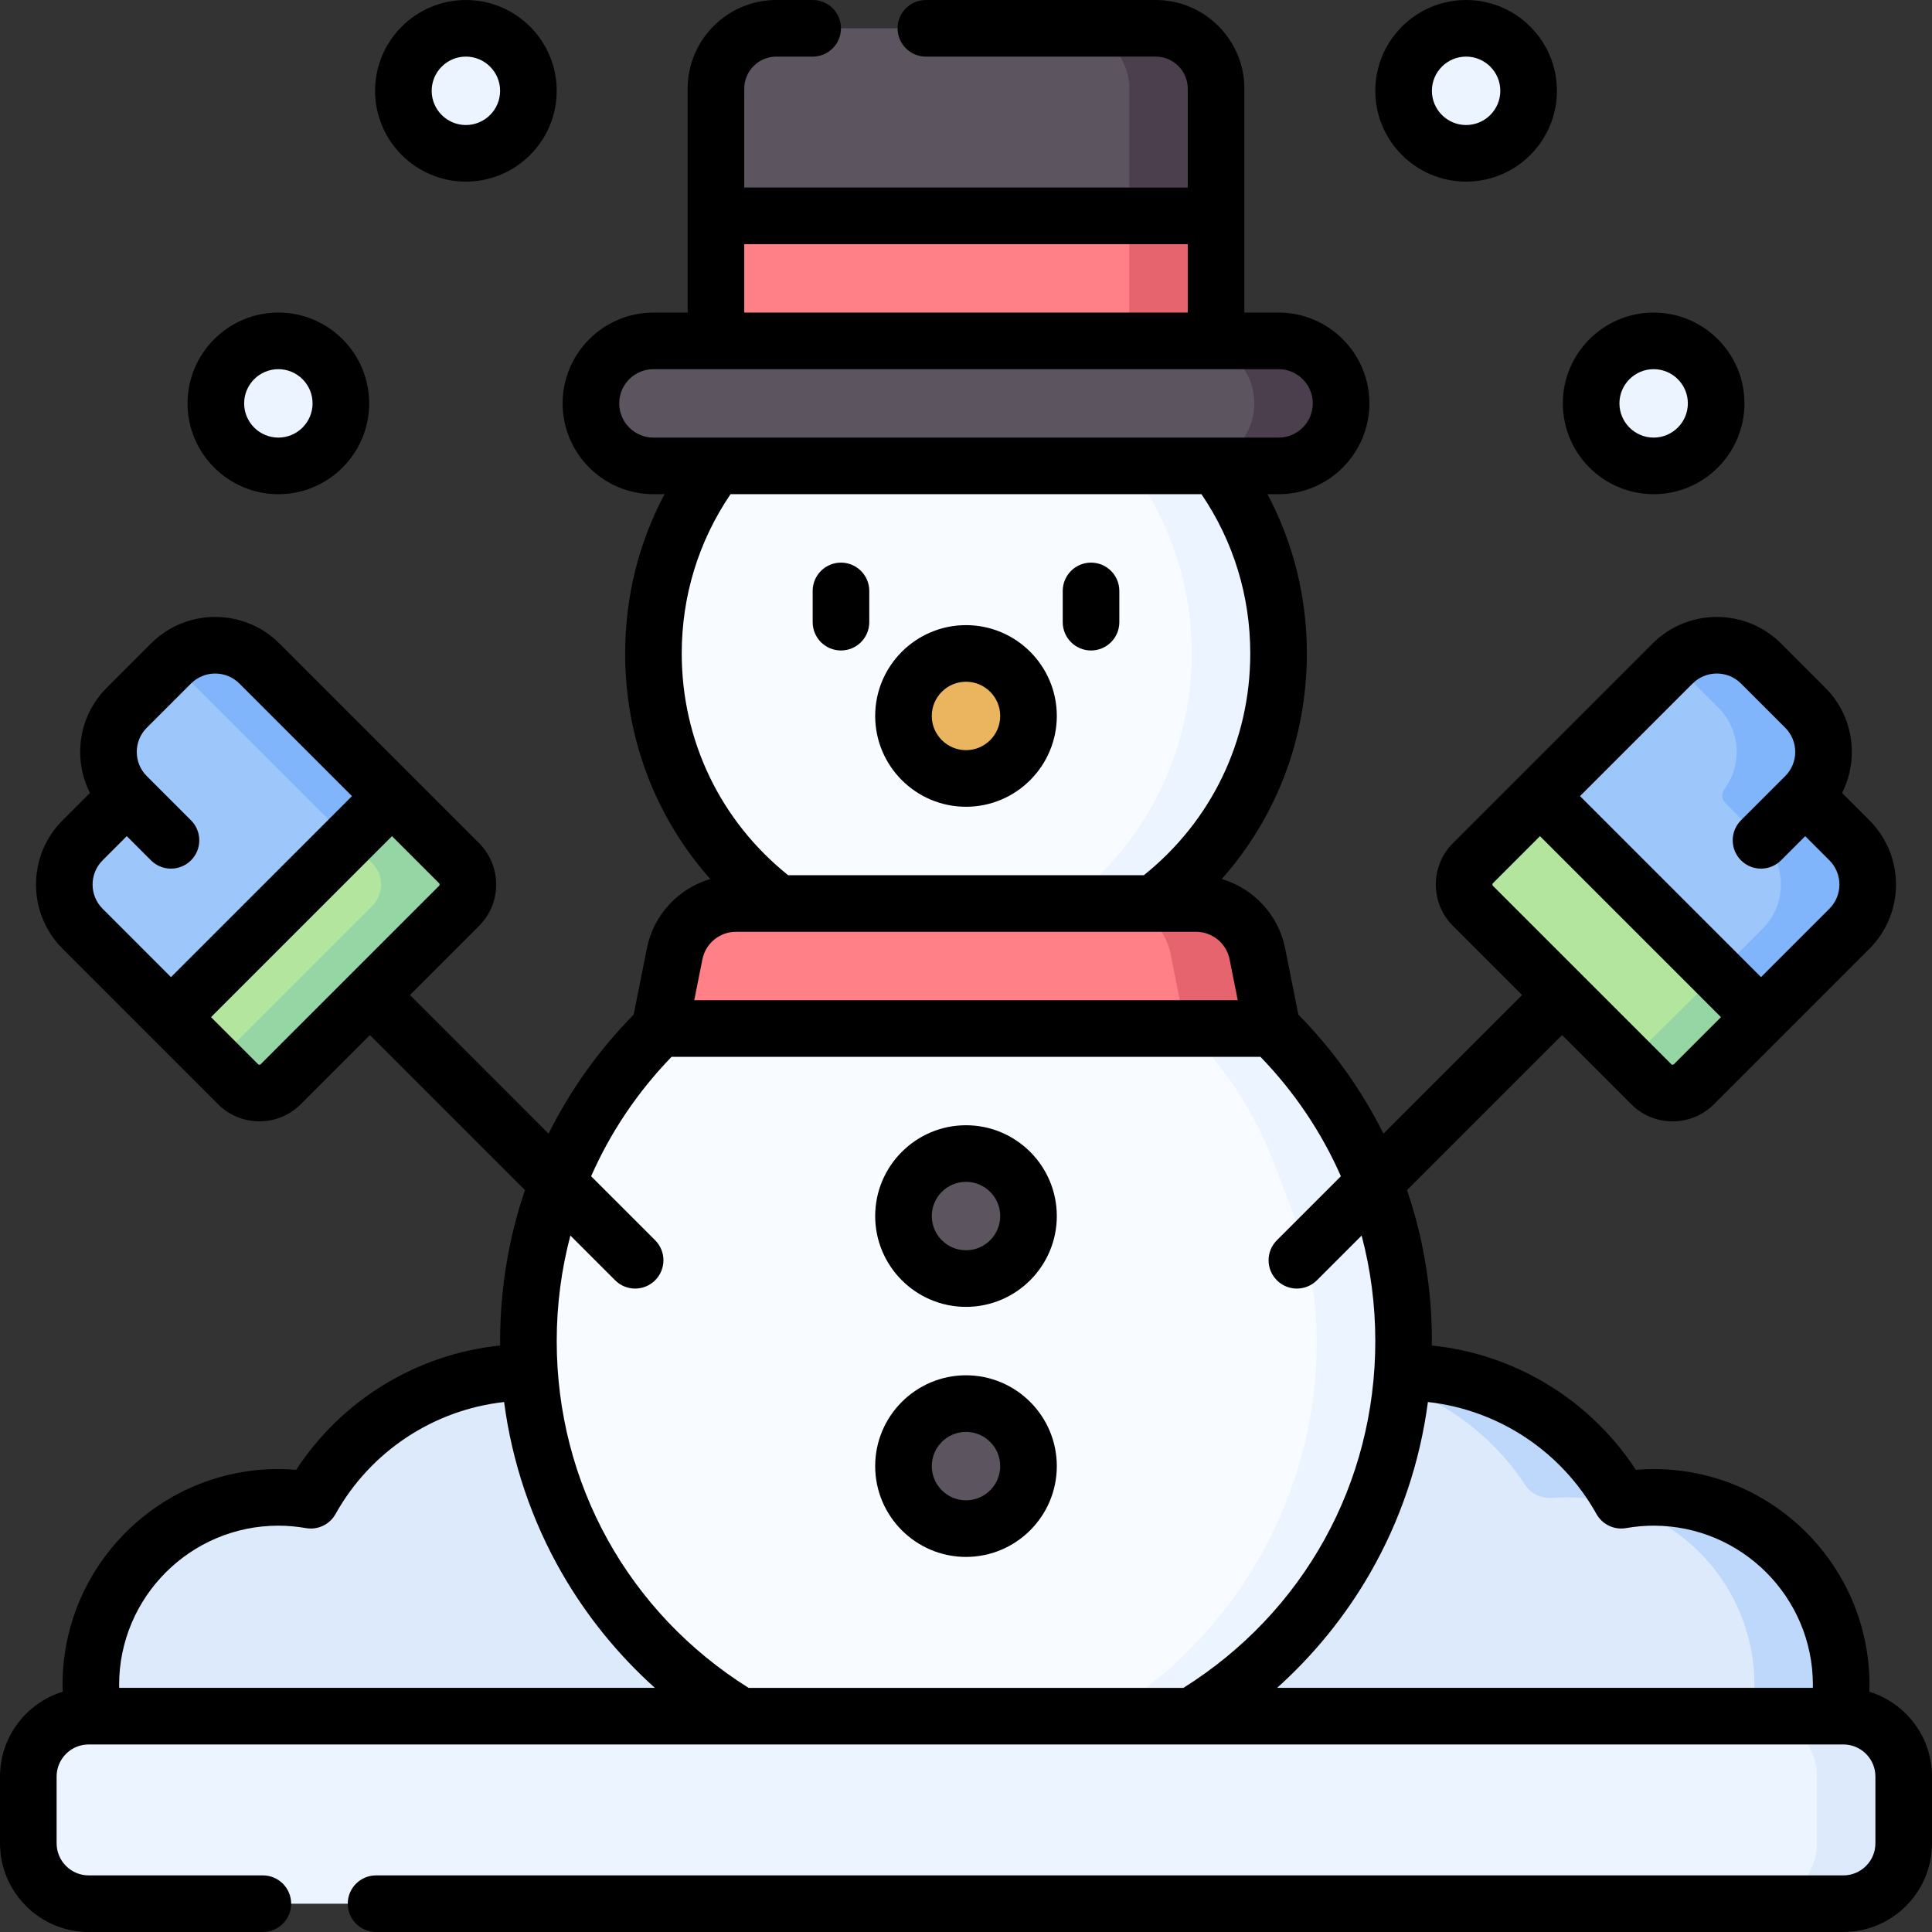 <svg id="Capa_1" enable-background="new 0 0 512 512" viewBox="0 0 512 512"
     xmlns="http://www.w3.org/2000/svg">
    <rect x="0" y="0" width="512" height="512" fill="#333333" stroke="none"/>
    <g>
        <g>
            <path d="m487.246 454.8c.452-2.694.687-5.461.687-8.283 0-27.449-22.251-49.7-49.7-49.7-1.264 0-2.516.05-3.755.146-2.912.225-5.743-1.071-7.349-3.51-11.8-17.929-32.094-29.769-55.163-29.769h-231.933c-23.068 0-43.363 11.84-55.162 29.769-1.605 2.439-4.437 3.735-7.349 3.51-1.239-.096-2.491-.146-3.755-.146-27.449 0-49.7 22.251-49.7 49.7 0 2.822.235 5.59.687 8.283v5.533h461.996z"
                  fill="#ddeafb"/>
            <path d="m438.233 396.817c-1.264 0-2.516.05-3.755.146-2.912.225-5.744-1.071-7.349-3.51-11.8-17.929-32.094-29.769-55.163-29.769h-23c23.068 0 43.362 11.84 55.163 29.769 1.605 2.439 4.438 3.735 7.349 3.51 1.239-.096 2.491-.146 3.755-.146 27.448 0 49.7 22.251 49.7 49.7 0 2.822-.235 5.59-.687 8.283l-.496 5.533h23l.496-5.533c.452-2.694.687-5.461.687-8.283 0-27.449-22.251-49.7-49.7-49.7z"
                  fill="#bed8fb"/>
            <g>
                <g>
                    <path d="m315.763 454.802c33.679-20.292 56.204-57.216 56.204-99.402 0-8.164-.844-16.132-2.449-23.819l-12.93-33.929c-5.315-9.239-11.867-17.676-19.429-25.086l-6.076-3.014h-151.083l-5.159 3.014c-7.562 7.41-14.113 15.847-19.428 25.085l-12.93 33.927c-1.605 7.688-2.449 15.656-2.449 23.822 0 42.183 22.523 79.106 56.199 99.399v5.535h119.531v-5.532z"
                          fill="#f8fbff"/>
                    <path d="m369.518 331.581-12.93-33.929c-5.315-9.239-11.867-17.676-19.429-25.086l-6.076-3.014h-23l6.076 3.014c1.932 1.893 3.797 3.853 5.593 5.876 7.756 8.736 13.722 18.91 17.882 29.826l4.827 12.667c4.167 10.935 6.481 22.519 6.505 34.22v.245c0 42.185-22.525 79.11-56.204 99.402v5.532h23v-5.532c33.679-20.292 56.204-57.216 56.204-99.402.001-8.164-.843-16.132-2.448-23.819z"
                          fill="#ecf4ff"/>
                </g>
            </g>
            <path d="m488.5 454.8h-465c-8.837 0-16 7.163-16 16v17.7c0 8.837 7.163 16 16 16h465c8.837 0 16-7.163 16-16v-17.7c0-8.837-7.163-16-16-16z"
                  fill="#ecf4ff"/>
            <path d="m305.701 239.439c20.119-15.112 33.133-39.172 33.133-66.272 0-18.646-6.161-35.854-16.559-49.697l-.008-9.802h-132.535v9.794c-10.402 13.845-16.565 31.056-16.565 49.706 0 27.098 13.012 51.158 33.13 66.27v9.313h99.404z"
                  fill="#f8fbff"/>
            <path d="m322.275 123.469-.008-9.802h-23l.008 9.802c10.398 13.844 16.559 31.051 16.559 49.697 0 27.1-13.014 51.16-33.133 66.272v9.311h23v-9.311c20.119-15.112 33.133-39.172 33.133-66.272-.001-18.646-6.162-35.853-16.559-49.697z"
                  fill="#ecf4ff"/>
            <g>
                <g>
                    <path d="m322.267 62.125h-132.534v-38.625c0-8.837 7.163-16 16-16h100.533c8.837 0 16 7.163 16 16v38.625z"
                          fill="#5c545f"/>
                    <path d="m189.733 57.2h132.533v40.3h-132.533z" fill="#ff8086"/>
                    <path d="m299.267 57.2h23v40.3h-23z" fill="#e5646e"/>
                </g>
                <path d="m338.833 123.467c9.15 0 16.567-7.417 16.567-16.567 0-9.149-7.417-16.567-16.567-16.567h-165.666c-9.15 0-16.567 7.417-16.567 16.567s7.417 16.567 16.567 16.567z"
                      fill="#b3e59f"/>
                <path d="m338.833 123.467c9.15 0 16.567-7.417 16.567-16.567 0-9.149-7.417-16.567-16.567-16.567h-165.666c-9.15 0-16.567 7.417-16.567 16.567s7.417 16.567 16.567 16.567z"
                      fill="#5c545f"/>
                <g fill="#4b3f4e">
                    <path d="m338.833 90.333h-23c9.15 0 16.567 7.417 16.567 16.567s-7.417 16.567-16.567 16.567h23c9.15 0 16.567-7.417 16.567-16.567 0-9.149-7.417-16.567-16.567-16.567z"/>
                    <path d="m306.267 7.5h-23c8.837 0 16 7.163 16 16v33.7h23v-33.7c0-8.837-7.164-16-16-16z"/>
                </g>
            </g>
            <ellipse cx="256" cy="189.733" fill="#ebb560" rx="16.567" ry="16.567"
                     transform="matrix(.984 -.177 .177 .984 -29.522 48.269)"/>
            <ellipse cx="256" cy="322.267" fill="#5c545f" rx="16.567" ry="16.567"
                     transform="matrix(.172 -.985 .985 .172 -105.473 519.064)"/>
            <ellipse cx="256" cy="388.533" fill="#5c545f" rx="16.567" ry="16.567"
                     transform="matrix(.98 -.2 .2 .98 -72.433 58.949)"/>
            <path d="m337.16 272.567h-162.32l3.951-19.808c1.546-7.747 8.346-13.326 16.247-13.326h121.924c7.9 0 14.701 5.578 16.247 13.326z"
                  fill="#ff8086"/>
            <g fill="#ecf4ff">
                <ellipse cx="73.767" cy="106.9" rx="16.567" ry="16.567"
                         transform="matrix(.113 -.994 .994 .113 -40.809 168.068)"/>
                <ellipse cx="123.467" cy="24.067" rx="16.567" ry="16.567"
                         transform="matrix(.31 -.951 .951 .31 62.278 133.972)"/>
                <ellipse cx="438.233" cy="106.9" rx="16.567" ry="16.567"
                         transform="matrix(.988 -.157 .157 .988 -11.337 69.986)"/>
                <ellipse cx="388.533" cy="24.067" rx="16.567" ry="16.567"
                         transform="matrix(.973 -.23 .23 .973 4.864 89.911)"/>
            </g>
            <path d="m488.5 454.8h-23c8.836 0 16 7.163 16 16v17.7c0 8.837-7.164 16-16 16h23c8.836 0 16-7.163 16-16v-17.7c0-8.837-7.164-16-16-16z"
                  fill="#ddeafb"/>
            <path d="m333.208 252.759c-1.546-7.747-8.347-13.326-16.247-13.326h-23.001c7.9 0 14.701 5.578 16.247 13.326l3.952 19.808h23.001z"
                  fill="#e5646e"/>
            <g>
                <g>
                    <path d="m490.116 222.694-9.872-9.872c-.503-.503-.797-1.177-.824-1.888v-.003c-.025-.668.205-1.311.602-1.849 4.785-6.483 4.251-15.66-1.62-21.531l-11.714-11.714c-6.47-6.47-16.959-6.47-23.429 0l-37.461 37.461 58.572 58.572 25.746-25.746c6.469-6.471 6.469-16.96 0-23.43z"
                          fill="#9dc6fb"/>
                    <path d="m490.116 222.694-9.872-9.872c-.503-.503-.797-1.177-.824-1.888v-.003c-.025-.668.205-1.311.602-1.849 4.785-6.483 4.251-15.66-1.62-21.531l-11.714-11.714c-6.401-6.401-16.73-6.458-23.214-.194.07.067.145.125.214.194l11.714 11.714c5.871 5.871 6.406 15.048 1.62 21.531-.397.538-.627 1.181-.602 1.849v.003c.027.711.321 1.385.824 1.888l9.872 9.872c6.47 6.47 6.47 16.959 0 23.429l-14.246 14.246 11.5 11.5 25.746-25.746c6.469-6.47 6.469-16.959 0-23.429z"
                          fill="#80b4fb"/>
                    <path d="m437.601 287.324-47.258-47.258c-3.124-3.124-3.124-8.19 0-11.314l17.772-17.772 58.572 58.572z"
                          fill="#b3e59f"/>
                    <path d="m455.169 258.034-23.553 23.305 5.985 5.985c3.124 3.124 8.189 3.124 11.314 0l17.772-17.772z"
                          fill="#95d6a4"/>
                </g>
            </g>
            <g>
                <g>
                    <path d="m21.884 222.694 9.872-9.872c.503-.503.797-1.177.824-1.888v-.003c.025-.668-.205-1.311-.602-1.849-4.785-6.483-4.251-15.66 1.62-21.531l11.715-11.714c6.47-6.47 16.959-6.47 23.429 0l37.461 37.461-58.572 58.572-25.746-25.746c-6.47-6.471-6.47-16.96-.001-23.43z"
                          fill="#9dc6fb"/>
                    <path d="m94.703 224.797 11.5-11.5-37.461-37.461c-6.401-6.401-16.73-6.458-23.214-.194.07.068.146.125.214.194z"
                          fill="#80b4fb"/>
                    <path d="m121.657 228.752-17.772-17.772-58.572 58.572 17.772 17.772c3.124 3.124 8.19 3.124 11.314 0l47.258-47.258c3.124-3.125 3.124-8.19 0-11.314z"
                          fill="#b3e59f"/>
                    <path d="m121.657 228.752-17.772-17.772-11.5 11.5 6.272 6.272c3.124 3.124 3.124 8.189 0 11.314l-41.415 41.415 5.843 5.843c3.124 3.124 8.19 3.124 11.314 0l47.258-47.258c3.124-3.125 3.124-8.19 0-11.314z"
                          fill="#95d6a4"/>
                </g>
            </g>
        </g>
        <g>
            <path d="m495.396 448.334c.019-.606.038-1.212.038-1.817 0-31.54-25.66-57.2-57.2-57.2-1.56 0-3.136.067-4.716.2-12.154-18.594-32.081-30.69-54.07-32.945.004-.391.019-.781.019-1.172 0-13.836-2.258-27.306-6.589-40.004l41.094-41.094 18.326 18.326c2.928 2.928 6.82 4.54 10.96 4.54 4.141 0 8.033-1.612 10.961-4.54l17.771-17.772 23.429-23.429c9.383-9.383 9.383-24.652 0-34.035l-7.249-7.25c1.69-3.33 2.584-7.034 2.584-10.876 0-6.429-2.504-12.473-7.049-17.018l-11.716-11.715c-9.383-9.383-24.65-9.381-34.035.001l-35.143 35.144c-.003.003-.006.007-.009.01l-17.763 17.762c-6.043 6.044-6.043 15.877 0 21.92l18.326 18.326-36.737 36.737c-5.727-11.496-13.294-22.132-22.555-31.55l-3.509-17.589c-1.777-8.907-8.407-15.857-16.787-18.35 14.498-16.338 22.556-37.341 22.556-59.776 0-14.923-3.581-29.28-10.437-42.2h2.937c13.27 0 24.067-10.796 24.067-24.067 0-13.27-10.797-24.066-24.067-24.066h-9.066v-59.335c0-12.958-10.542-23.5-23.5-23.5h-60.9c-4.142 0-7.5 3.358-7.5 7.5s3.358 7.5 7.5 7.5h60.9c4.686 0 8.5 3.813 8.5 8.5v26.2h-117.534v-26.2c0-4.687 3.813-8.5 8.5-8.5h9.633c4.142 0 7.5-3.358 7.5-7.5s-3.358-7.5-7.5-7.5h-9.633c-12.958 0-23.5 10.542-23.5 23.5v59.334h-9.067c-13.27 0-24.066 10.796-24.066 24.066 0 13.271 10.796 24.067 24.066 24.067h2.937c-6.856 12.92-10.437 27.277-10.437 42.2 0 22.435 8.058 43.438 22.556 59.776-8.379 2.492-15.009 9.442-16.786 18.349l-3.508 17.588c-9.262 9.419-16.83 20.056-22.557 31.552l-36.737-36.737 18.326-18.326c6.043-6.043 6.043-15.876 0-21.92l-17.772-17.772-35.143-35.144c-9.384-9.383-24.652-9.382-34.036.001l-11.714 11.714c-4.545 4.545-7.049 10.589-7.049 17.018 0 3.842.894 7.546 2.584 10.876l-7.25 7.25c-9.384 9.383-9.384 24.652 0 34.035l23.429 23.429 17.772 17.772c2.928 2.928 6.82 4.54 10.96 4.54s8.033-1.612 10.96-4.54l18.326-18.326 41.095 41.094c-4.331 12.698-6.589 26.168-6.589 40.004 0 .391.016.781.019 1.172-21.99 2.255-41.917 14.35-54.07 32.945-1.58-.133-3.155-.2-4.716-.2-31.54 0-57.2 25.66-57.2 57.2 0 .606.019 1.212.038 1.817-9.603 2.953-16.604 11.907-16.604 22.466v17.7c0 12.958 10.542 23.5 23.5 23.5h46.157c4.142 0 7.5-3.358 7.5-7.5s-3.358-7.5-7.5-7.5h-46.157c-4.687 0-8.5-3.813-8.5-8.5v-17.7c0-4.687 3.813-8.5 8.5-8.5h1.212c.011 0 .022.001.033.001.006 0 .012-.001.017-.001h462.475c.006 0 .012.001.018.001.011 0 .022-.001.033-.001h1.212c4.686 0 8.5 3.813 8.5 8.5v17.7c0 4.687-3.814 8.5-8.5 8.5h-388.843c-4.142 0-7.5 3.358-7.5 7.5s3.358 7.5 7.5 7.5h388.843c12.958 0 23.5-10.542 23.5-23.5v-17.7c0-10.559-7.001-19.512-16.604-22.466zm-46.836-267.194c3.536-3.535 9.288-3.536 12.822-.001l11.716 11.715c1.712 1.712 2.655 3.989 2.655 6.411s-.943 4.699-2.656 6.411c-.003.003-.006.007-.009.01l-11.705 11.704c-2.93 2.929-2.93 7.677-.001 10.606 1.465 1.465 3.384 2.197 5.304 2.197 1.919 0 3.839-.732 5.303-2.197l6.411-6.411 6.411 6.411c3.535 3.535 3.535 9.287 0 12.822l-18.125 18.125-47.965-47.965zm-52.913 52.915 12.468-12.469 47.965 47.965-12.469 12.469c-.036.036-.146.146-.353.146-.206 0-.316-.11-.353-.146l-47.259-47.258c-.195-.195-.195-.512.001-.707zm-368.46-6.057 6.411-6.411 6.411 6.411c1.464 1.464 3.384 2.197 5.303 2.197s3.839-.732 5.303-2.197c2.929-2.929 2.929-7.678 0-10.606l-11.714-11.714c-1.712-1.712-2.655-3.989-2.655-6.411s.943-4.699 2.655-6.411l11.714-11.714c1.768-1.768 4.089-2.651 6.412-2.651 2.321 0 4.644.884 6.411 2.651l29.84 29.84-47.966 47.965-18.125-18.127c-3.535-3.535-3.535-9.287 0-12.822zm41.909 54.023c-.036.036-.147.146-.354.146s-.317-.11-.354-.146l-12.469-12.469 47.966-47.965 12.469 12.469c.195.195.195.512 0 .707zm353.987 119.209c1.554 2.783 4.691 4.278 7.84 3.732 2.449-.428 4.909-.645 7.31-.645 23.27 0 42.2 18.931 42.2 42.2 0 .261-.012.522-.016.783h-141.971c9.691-8.703 18.004-18.915 24.541-30.235 8.087-14.003 13.314-29.5 15.422-45.518 18.652 2.072 35.387 13.045 44.674 29.683zm-225.85-336.53h117.533v18.133h-117.533zm-33.133 42.2c0-4.999 4.067-9.066 9.066-9.066h165.667c5 0 9.067 4.067 9.067 9.066s-4.067 9.067-9.067 9.067h-165.667c-4.999 0-9.066-4.068-9.066-9.067zm29.496 24.067h124.808c8.465 12.471 12.929 26.981 12.929 42.2 0 23.099-10.246 44.378-28.196 58.767h-94.273c-17.952-14.389-28.198-35.667-28.198-58.767 0-15.22 4.465-29.729 12.93-42.2zm-7.45 123.26c.843-4.226 4.583-7.294 8.892-7.294h121.924c4.31 0 8.048 3.067 8.891 7.293l2.163 10.841h-144.032zm-12.528 74.451-16.965-16.964c5.101-11.59 12.264-22.288 21.312-31.646h156.071c9.047 9.358 16.21 20.056 21.31 31.646l-16.965 16.965c-2.929 2.929-2.929 7.678 0 10.607 1.465 1.464 3.385 2.197 5.304 2.197s3.839-.732 5.304-2.197l11.856-11.856c2.384 9.008 3.622 18.389 3.622 27.972 0 37.706-18.974 71.901-50.849 91.9h-115.237c-31.874-19.999-50.848-54.194-50.848-91.9 0-9.583 1.237-18.963 3.622-27.972l11.856 11.856c1.464 1.464 3.384 2.197 5.303 2.197s3.839-.732 5.303-2.197c2.93-2.93 2.93-7.68.001-10.608zm-99.851 75.639c2.401 0 4.861.217 7.312.645 3.141.55 6.286-.949 7.839-3.733 9.286-16.637 26.022-27.61 44.674-29.683 2.107 16.019 7.334 31.515 15.421 45.518 6.538 11.32 14.85 21.533 24.542 30.236h-141.972c-.005-.261-.016-.522-.016-.783 0-23.269 18.931-42.2 42.2-42.2z"/>
            <path d="m256 213.8c13.27 0 24.066-10.796 24.066-24.066 0-13.271-10.796-24.067-24.066-24.067-13.271 0-24.067 10.796-24.067 24.067 0 13.27 10.796 24.066 24.067 24.066zm0-33.133c4.999 0 9.066 4.067 9.066 9.067 0 4.999-4.067 9.066-9.066 9.066-5 0-9.067-4.067-9.067-9.066 0-5 4.067-9.067 9.067-9.067z"/>
            <path d="m256 346.334c13.27 0 24.066-10.796 24.066-24.067s-10.796-24.066-24.066-24.066c-13.271 0-24.067 10.796-24.067 24.066s10.796 24.067 24.067 24.067zm0-33.134c4.999 0 9.066 4.067 9.066 9.066s-4.067 9.067-9.066 9.067c-5 0-9.067-4.067-9.067-9.067 0-4.998 4.067-9.066 9.067-9.066z"/>
            <path d="m256 412.6c13.27 0 24.066-10.796 24.066-24.067 0-13.27-10.796-24.066-24.066-24.066-13.271 0-24.067 10.796-24.067 24.066 0 13.271 10.796 24.067 24.067 24.067zm0-33.133c4.999 0 9.066 4.067 9.066 9.066 0 5-4.067 9.067-9.066 9.067-5 0-9.067-4.067-9.067-9.067 0-4.999 4.067-9.066 9.067-9.066z"/>
            <path d="m222.867 172.383c4.142 0 7.5-3.358 7.5-7.5v-8.283c0-4.142-3.358-7.5-7.5-7.5s-7.5 3.358-7.5 7.5v8.283c0 4.142 3.358 7.5 7.5 7.5z"/>
            <path d="m289.134 172.383c4.143 0 7.5-3.358 7.5-7.5v-8.283c0-4.142-3.357-7.5-7.5-7.5s-7.5 3.358-7.5 7.5v8.283c0 4.142 3.357 7.5 7.5 7.5z"/>
            <path d="m73.767 130.967c13.271 0 24.067-10.796 24.067-24.067 0-13.27-10.796-24.066-24.067-24.066s-24.067 10.796-24.067 24.066 10.796 24.067 24.067 24.067zm0-33.133c5 0 9.067 4.067 9.067 9.066s-4.067 9.067-9.067 9.067c-4.999 0-9.066-4.067-9.066-9.067-.001-4.999 4.067-9.066 9.066-9.066z"/>
            <path d="m123.467 48.133c13.27 0 24.066-10.796 24.066-24.066 0-13.271-10.796-24.067-24.066-24.067s-24.067 10.796-24.067 24.067c0 13.27 10.796 24.066 24.067 24.066zm0-33.133c4.999 0 9.066 4.067 9.066 9.067 0 4.999-4.067 9.066-9.066 9.066-5 0-9.067-4.067-9.067-9.066 0-5 4.067-9.067 9.067-9.067z"/>
            <path d="m438.233 130.967c13.271 0 24.066-10.796 24.066-24.067 0-13.27-10.796-24.066-24.066-24.066s-24.066 10.796-24.066 24.066 10.796 24.067 24.066 24.067zm0-33.133c4.999 0 9.066 4.067 9.066 9.066s-4.067 9.067-9.066 9.067-9.066-4.067-9.066-9.067c0-4.999 4.067-9.066 9.066-9.066z"/>
            <path d="m388.533 48.133c13.271 0 24.066-10.796 24.066-24.066.001-13.271-10.795-24.067-24.066-24.067s-24.066 10.796-24.066 24.067c0 13.27 10.796 24.066 24.066 24.066zm0-33.133c4.999 0 9.066 4.067 9.066 9.067 0 4.999-4.067 9.066-9.066 9.066s-9.066-4.067-9.066-9.066c0-5 4.067-9.067 9.066-9.067z"/>
        </g>
    </g>
</svg>